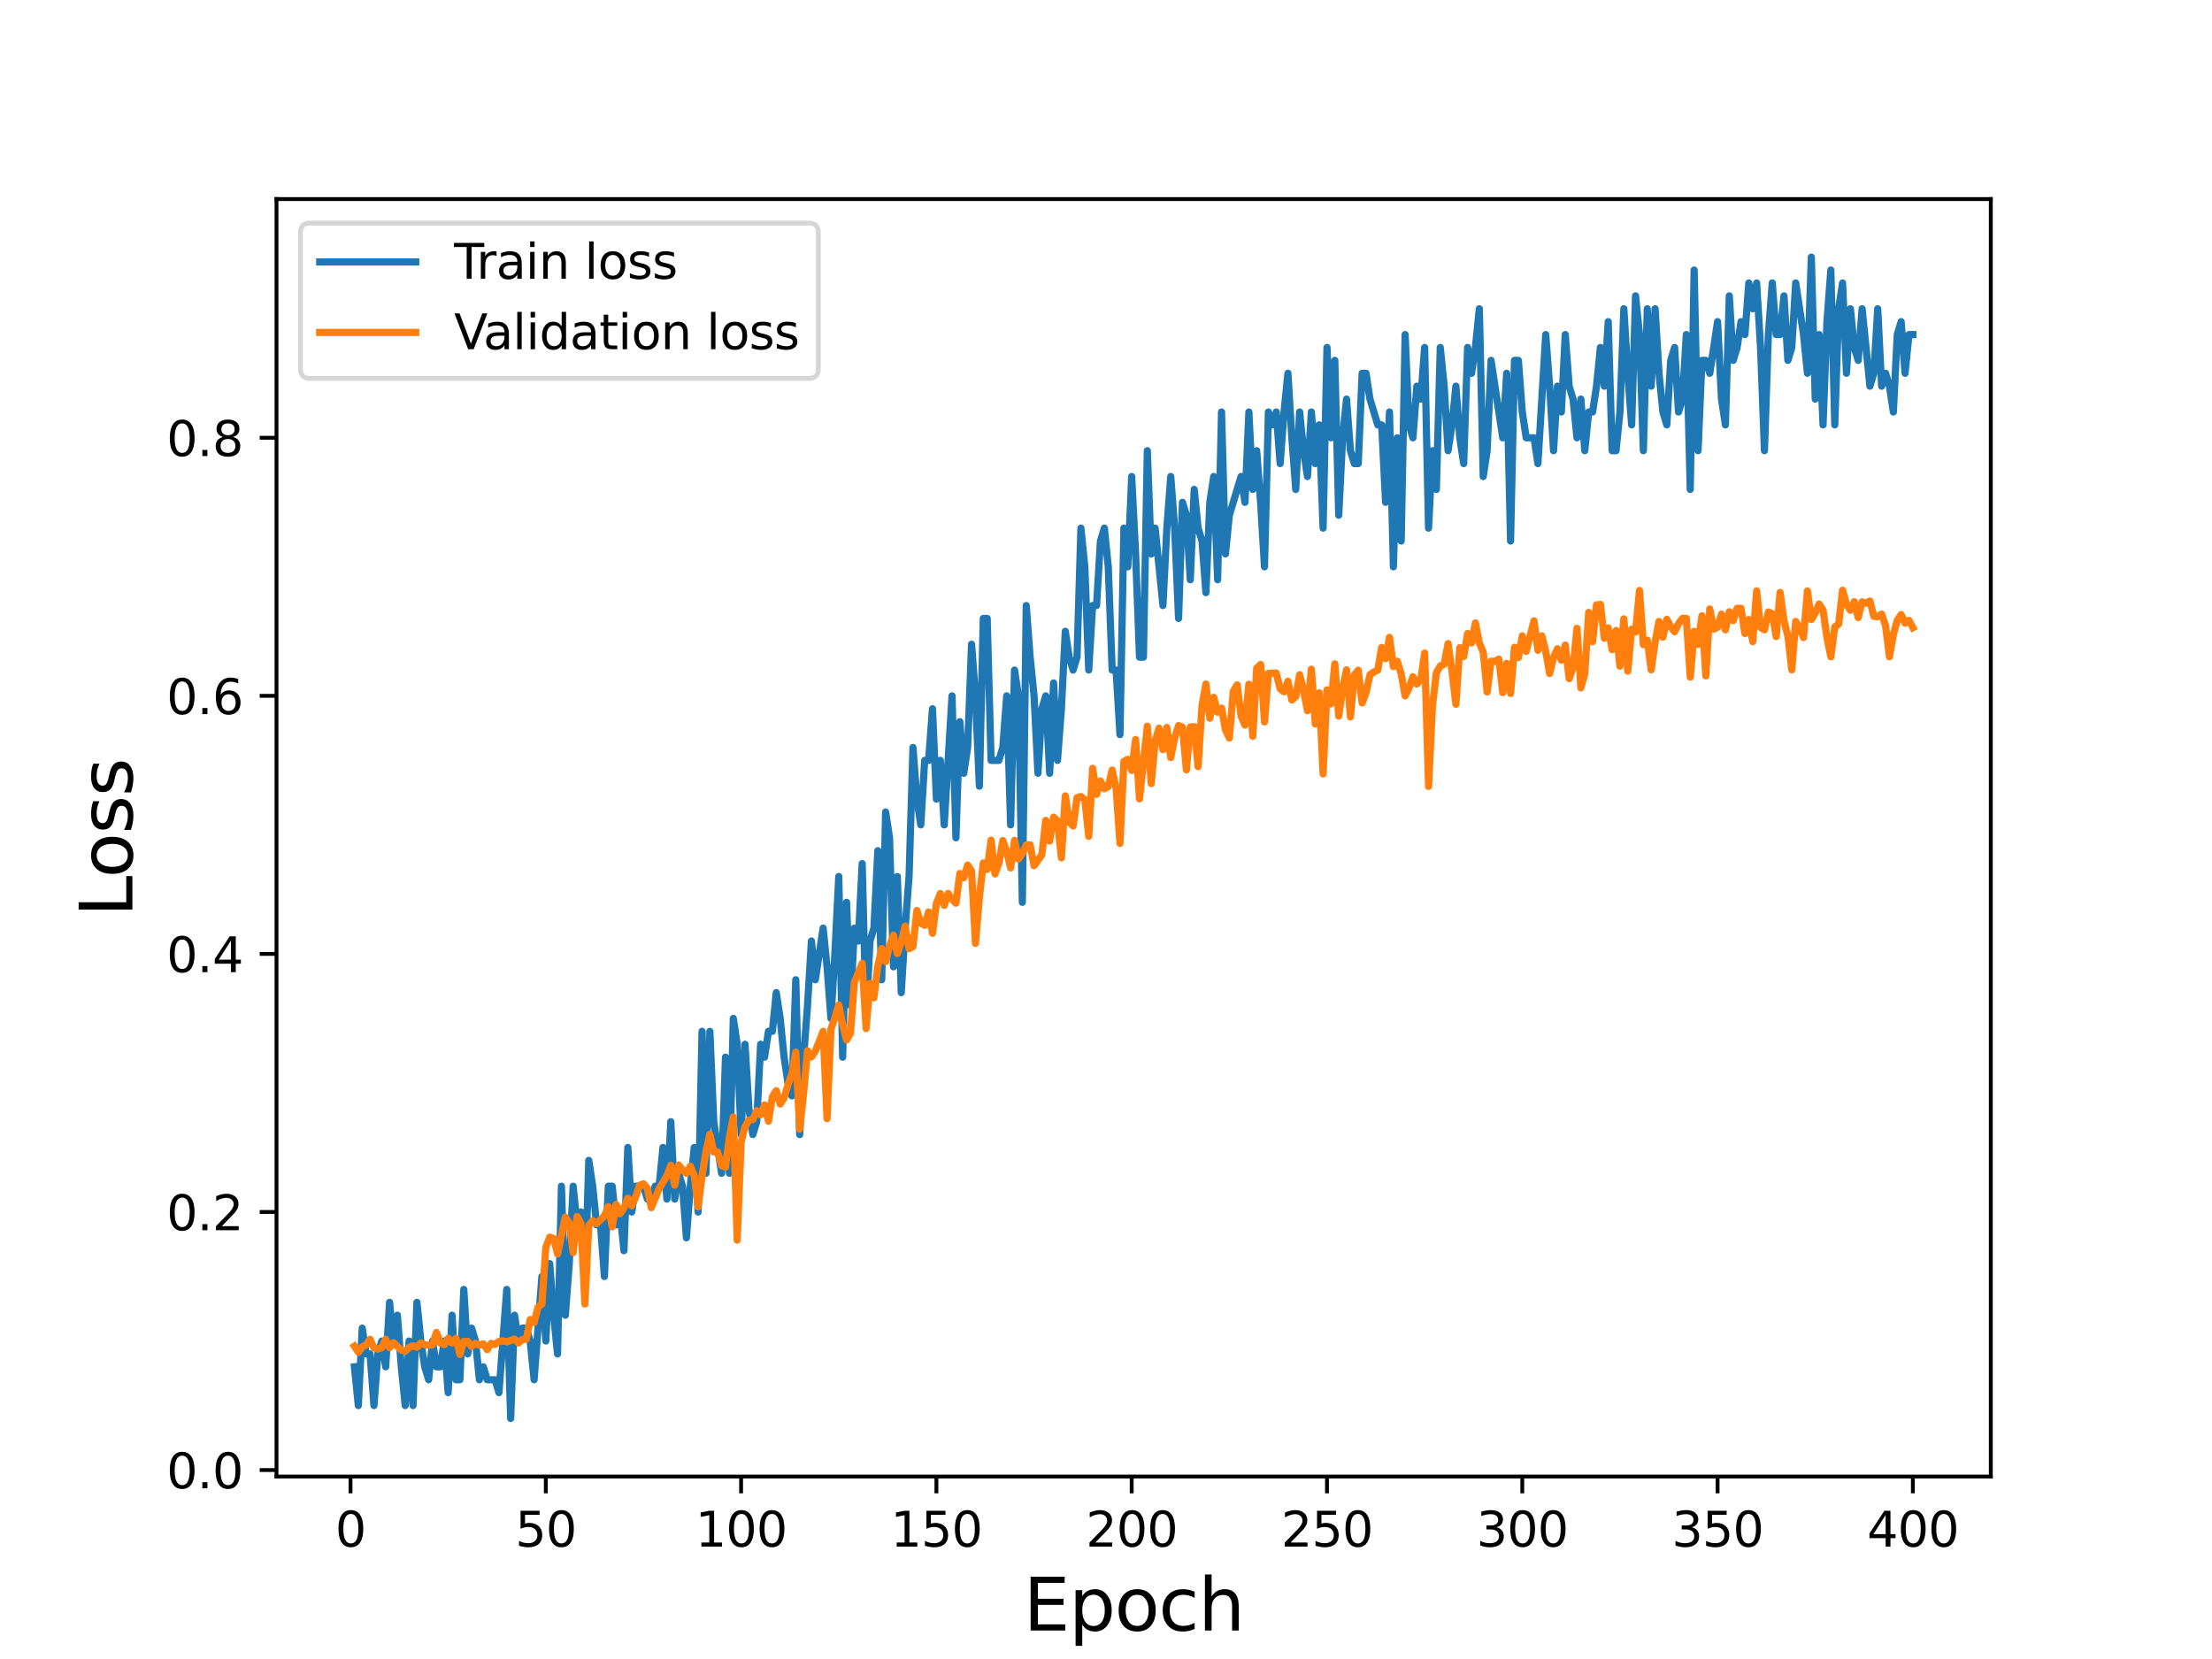 <?xml version="1.0" encoding="utf-8" standalone="no"?>
<!DOCTYPE svg PUBLIC "-//W3C//DTD SVG 1.1//EN"
  "http://www.w3.org/Graphics/SVG/1.1/DTD/svg11.dtd">
<svg height="345.6pt" version="1.1" viewBox="0 0 460.8 345.6" width="460.8pt" xmlns="http://www.w3.org/2000/svg" xmlns:xlink="http://www.w3.org/1999/xlink">
 <defs>
  <style type="text/css">*{stroke-linecap:butt;stroke-linejoin:round;}</style>
 </defs>
 <g id="figure_1">
  <g id="patch_1">
   <path d="M 0 345.6 
L 460.8 345.6 
L 460.8 0 
L 0 0 
z
" style="fill:#ffffff;"/>
  </g>
  <g id="axes_1">
   <g id="patch_2">
    <path d="M 57.6 307.584 
L 414.72 307.584 
L 414.72 41.472 
L 57.6 41.472 
z
" style="fill:#ffffff;"/>
   </g>
   <g id="matplotlib.axis_1">
    <g id="xtick_1">
     <g id="line2d_1">
      <defs>
       <path d="M 0 0 
L 0 3.5 
" id="m0b03b86be7" style="stroke:#000000;stroke-width:0.8;"/>
      </defs>
      <g>
       <use style="stroke:#000000;stroke-width:0.8;" x="73.019" xlink:href="#m0b03b86be7" y="307.584"/>
      </g>
     </g>
     <g id="text_1">
      <!-- 0 -->
      <g transform="translate(69.838 322.182)scale(0.1 -0.1)">
       <defs>
        <path d="M 2034 4250 
Q 1547 4250 1301 3770 
Q 1056 3291 1056 2328 
Q 1056 1369 1301 889 
Q 1547 409 2034 409 
Q 2525 409 2770 889 
Q 3016 1369 3016 2328 
Q 3016 3291 2770 3770 
Q 2525 4250 2034 4250 
z
M 2034 4750 
Q 2819 4750 3233 4129 
Q 3647 3509 3647 2328 
Q 3647 1150 3233 529 
Q 2819 -91 2034 -91 
Q 1250 -91 836 529 
Q 422 1150 422 2328 
Q 422 3509 836 4129 
Q 1250 4750 2034 4750 
z
" id="DejaVuSans-30" transform="scale(0.016)"/>
       </defs>
       <use xlink:href="#DejaVuSans-30"/>
      </g>
     </g>
    </g>
    <g id="xtick_2">
     <g id="line2d_2">
      <g>
       <use style="stroke:#000000;stroke-width:0.8;" x="113.703" xlink:href="#m0b03b86be7" y="307.584"/>
      </g>
     </g>
     <g id="text_2">
      <!-- 50 -->
      <g transform="translate(107.34 322.182)scale(0.1 -0.1)">
       <defs>
        <path d="M 691 4666 
L 3169 4666 
L 3169 4134 
L 1269 4134 
L 1269 2991 
Q 1406 3038 1543 3061 
Q 1681 3084 1819 3084 
Q 2600 3084 3056 2656 
Q 3513 2228 3513 1497 
Q 3513 744 3044 326 
Q 2575 -91 1722 -91 
Q 1428 -91 1123 -41 
Q 819 9 494 109 
L 494 744 
Q 775 591 1075 516 
Q 1375 441 1709 441 
Q 2250 441 2565 725 
Q 2881 1009 2881 1497 
Q 2881 1984 2565 2268 
Q 2250 2553 1709 2553 
Q 1456 2553 1204 2497 
Q 953 2441 691 2322 
L 691 4666 
z
" id="DejaVuSans-35" transform="scale(0.016)"/>
       </defs>
       <use xlink:href="#DejaVuSans-35"/>
       <use x="63.623" xlink:href="#DejaVuSans-30"/>
      </g>
     </g>
    </g>
    <g id="xtick_3">
     <g id="line2d_3">
      <g>
       <use style="stroke:#000000;stroke-width:0.8;" x="154.386" xlink:href="#m0b03b86be7" y="307.584"/>
      </g>
     </g>
     <g id="text_3">
      <!-- 100 -->
      <g transform="translate(144.842 322.182)scale(0.1 -0.1)">
       <defs>
        <path d="M 794 531 
L 1825 531 
L 1825 4091 
L 703 3866 
L 703 4441 
L 1819 4666 
L 2450 4666 
L 2450 531 
L 3481 531 
L 3481 0 
L 794 0 
L 794 531 
z
" id="DejaVuSans-31" transform="scale(0.016)"/>
       </defs>
       <use xlink:href="#DejaVuSans-31"/>
       <use x="63.623" xlink:href="#DejaVuSans-30"/>
       <use x="127.246" xlink:href="#DejaVuSans-30"/>
      </g>
     </g>
    </g>
    <g id="xtick_4">
     <g id="line2d_4">
      <g>
       <use style="stroke:#000000;stroke-width:0.8;" x="195.07" xlink:href="#m0b03b86be7" y="307.584"/>
      </g>
     </g>
     <g id="text_4">
      <!-- 150 -->
      <g transform="translate(185.526 322.182)scale(0.1 -0.1)">
       <use xlink:href="#DejaVuSans-31"/>
       <use x="63.623" xlink:href="#DejaVuSans-35"/>
       <use x="127.246" xlink:href="#DejaVuSans-30"/>
      </g>
     </g>
    </g>
    <g id="xtick_5">
     <g id="line2d_5">
      <g>
       <use style="stroke:#000000;stroke-width:0.8;" x="235.753" xlink:href="#m0b03b86be7" y="307.584"/>
      </g>
     </g>
     <g id="text_5">
      <!-- 200 -->
      <g transform="translate(226.209 322.182)scale(0.1 -0.1)">
       <defs>
        <path d="M 1228 531 
L 3431 531 
L 3431 0 
L 469 0 
L 469 531 
Q 828 903 1448 1529 
Q 2069 2156 2228 2338 
Q 2531 2678 2651 2914 
Q 2772 3150 2772 3378 
Q 2772 3750 2511 3984 
Q 2250 4219 1831 4219 
Q 1534 4219 1204 4116 
Q 875 4013 500 3803 
L 500 4441 
Q 881 4594 1212 4672 
Q 1544 4750 1819 4750 
Q 2544 4750 2975 4387 
Q 3406 4025 3406 3419 
Q 3406 3131 3298 2873 
Q 3191 2616 2906 2266 
Q 2828 2175 2409 1742 
Q 1991 1309 1228 531 
z
" id="DejaVuSans-32" transform="scale(0.016)"/>
       </defs>
       <use xlink:href="#DejaVuSans-32"/>
       <use x="63.623" xlink:href="#DejaVuSans-30"/>
       <use x="127.246" xlink:href="#DejaVuSans-30"/>
      </g>
     </g>
    </g>
    <g id="xtick_6">
     <g id="line2d_6">
      <g>
       <use style="stroke:#000000;stroke-width:0.8;" x="276.437" xlink:href="#m0b03b86be7" y="307.584"/>
      </g>
     </g>
     <g id="text_6">
      <!-- 250 -->
      <g transform="translate(266.893 322.182)scale(0.1 -0.1)">
       <use xlink:href="#DejaVuSans-32"/>
       <use x="63.623" xlink:href="#DejaVuSans-35"/>
       <use x="127.246" xlink:href="#DejaVuSans-30"/>
      </g>
     </g>
    </g>
    <g id="xtick_7">
     <g id="line2d_7">
      <g>
       <use style="stroke:#000000;stroke-width:0.8;" x="317.12" xlink:href="#m0b03b86be7" y="307.584"/>
      </g>
     </g>
     <g id="text_7">
      <!-- 300 -->
      <g transform="translate(307.576 322.182)scale(0.1 -0.1)">
       <defs>
        <path d="M 2597 2516 
Q 3050 2419 3304 2112 
Q 3559 1806 3559 1356 
Q 3559 666 3084 287 
Q 2609 -91 1734 -91 
Q 1441 -91 1130 -33 
Q 819 25 488 141 
L 488 750 
Q 750 597 1062 519 
Q 1375 441 1716 441 
Q 2309 441 2620 675 
Q 2931 909 2931 1356 
Q 2931 1769 2642 2001 
Q 2353 2234 1838 2234 
L 1294 2234 
L 1294 2753 
L 1863 2753 
Q 2328 2753 2575 2939 
Q 2822 3125 2822 3475 
Q 2822 3834 2567 4026 
Q 2313 4219 1838 4219 
Q 1578 4219 1281 4162 
Q 984 4106 628 3988 
L 628 4550 
Q 988 4650 1302 4700 
Q 1616 4750 1894 4750 
Q 2613 4750 3031 4423 
Q 3450 4097 3450 3541 
Q 3450 3153 3228 2886 
Q 3006 2619 2597 2516 
z
" id="DejaVuSans-33" transform="scale(0.016)"/>
       </defs>
       <use xlink:href="#DejaVuSans-33"/>
       <use x="63.623" xlink:href="#DejaVuSans-30"/>
       <use x="127.246" xlink:href="#DejaVuSans-30"/>
      </g>
     </g>
    </g>
    <g id="xtick_8">
     <g id="line2d_8">
      <g>
       <use style="stroke:#000000;stroke-width:0.8;" x="357.804" xlink:href="#m0b03b86be7" y="307.584"/>
      </g>
     </g>
     <g id="text_8">
      <!-- 350 -->
      <g transform="translate(348.26 322.182)scale(0.1 -0.1)">
       <use xlink:href="#DejaVuSans-33"/>
       <use x="63.623" xlink:href="#DejaVuSans-35"/>
       <use x="127.246" xlink:href="#DejaVuSans-30"/>
      </g>
     </g>
    </g>
    <g id="xtick_9">
     <g id="line2d_9">
      <g>
       <use style="stroke:#000000;stroke-width:0.8;" x="398.487" xlink:href="#m0b03b86be7" y="307.584"/>
      </g>
     </g>
     <g id="text_9">
      <!-- 400 -->
      <g transform="translate(388.944 322.182)scale(0.1 -0.1)">
       <defs>
        <path d="M 2419 4116 
L 825 1625 
L 2419 1625 
L 2419 4116 
z
M 2253 4666 
L 3047 4666 
L 3047 1625 
L 3713 1625 
L 3713 1100 
L 3047 1100 
L 3047 0 
L 2419 0 
L 2419 1100 
L 313 1100 
L 313 1709 
L 2253 4666 
z
" id="DejaVuSans-34" transform="scale(0.016)"/>
       </defs>
       <use xlink:href="#DejaVuSans-34"/>
       <use x="63.623" xlink:href="#DejaVuSans-30"/>
       <use x="127.246" xlink:href="#DejaVuSans-30"/>
      </g>
     </g>
    </g>
    <g id="text_10">
     <!-- Epoch -->
     <g transform="translate(213.194 339.66)scale(0.15 -0.15)">
      <defs>
       <path d="M 628 4666 
L 3578 4666 
L 3578 4134 
L 1259 4134 
L 1259 2753 
L 3481 2753 
L 3481 2222 
L 1259 2222 
L 1259 531 
L 3634 531 
L 3634 0 
L 628 0 
L 628 4666 
z
" id="DejaVuSans-45" transform="scale(0.016)"/>
       <path d="M 1159 525 
L 1159 -1331 
L 581 -1331 
L 581 3500 
L 1159 3500 
L 1159 2969 
Q 1341 3281 1617 3432 
Q 1894 3584 2278 3584 
Q 2916 3584 3314 3078 
Q 3713 2572 3713 1747 
Q 3713 922 3314 415 
Q 2916 -91 2278 -91 
Q 1894 -91 1617 61 
Q 1341 213 1159 525 
z
M 3116 1747 
Q 3116 2381 2855 2742 
Q 2594 3103 2138 3103 
Q 1681 3103 1420 2742 
Q 1159 2381 1159 1747 
Q 1159 1113 1420 752 
Q 1681 391 2138 391 
Q 2594 391 2855 752 
Q 3116 1113 3116 1747 
z
" id="DejaVuSans-70" transform="scale(0.016)"/>
       <path d="M 1959 3097 
Q 1497 3097 1228 2736 
Q 959 2375 959 1747 
Q 959 1119 1226 758 
Q 1494 397 1959 397 
Q 2419 397 2687 759 
Q 2956 1122 2956 1747 
Q 2956 2369 2687 2733 
Q 2419 3097 1959 3097 
z
M 1959 3584 
Q 2709 3584 3137 3096 
Q 3566 2609 3566 1747 
Q 3566 888 3137 398 
Q 2709 -91 1959 -91 
Q 1206 -91 779 398 
Q 353 888 353 1747 
Q 353 2609 779 3096 
Q 1206 3584 1959 3584 
z
" id="DejaVuSans-6f" transform="scale(0.016)"/>
       <path d="M 3122 3366 
L 3122 2828 
Q 2878 2963 2633 3030 
Q 2388 3097 2138 3097 
Q 1578 3097 1268 2742 
Q 959 2388 959 1747 
Q 959 1106 1268 751 
Q 1578 397 2138 397 
Q 2388 397 2633 464 
Q 2878 531 3122 666 
L 3122 134 
Q 2881 22 2623 -34 
Q 2366 -91 2075 -91 
Q 1284 -91 818 406 
Q 353 903 353 1747 
Q 353 2603 823 3093 
Q 1294 3584 2113 3584 
Q 2378 3584 2631 3529 
Q 2884 3475 3122 3366 
z
" id="DejaVuSans-63" transform="scale(0.016)"/>
       <path d="M 3513 2113 
L 3513 0 
L 2938 0 
L 2938 2094 
Q 2938 2591 2744 2837 
Q 2550 3084 2163 3084 
Q 1697 3084 1428 2787 
Q 1159 2491 1159 1978 
L 1159 0 
L 581 0 
L 581 4863 
L 1159 4863 
L 1159 2956 
Q 1366 3272 1645 3428 
Q 1925 3584 2291 3584 
Q 2894 3584 3203 3211 
Q 3513 2838 3513 2113 
z
" id="DejaVuSans-68" transform="scale(0.016)"/>
      </defs>
      <use xlink:href="#DejaVuSans-45"/>
      <use x="63.184" xlink:href="#DejaVuSans-70"/>
      <use x="126.66" xlink:href="#DejaVuSans-6f"/>
      <use x="187.842" xlink:href="#DejaVuSans-63"/>
      <use x="242.822" xlink:href="#DejaVuSans-68"/>
     </g>
    </g>
   </g>
   <g id="matplotlib.axis_2">
    <g id="ytick_1">
     <g id="line2d_10">
      <defs>
       <path d="M 0 0 
L -3.5 0 
" id="md19cb11397" style="stroke:#000000;stroke-width:0.8;"/>
      </defs>
      <g>
       <use style="stroke:#000000;stroke-width:0.8;" x="57.6" xlink:href="#md19cb11397" y="306.24"/>
      </g>
     </g>
     <g id="text_11">
      <!-- 0.0 -->
      <g transform="translate(34.697 310.039)scale(0.1 -0.1)">
       <defs>
        <path d="M 684 794 
L 1344 794 
L 1344 0 
L 684 0 
L 684 794 
z
" id="DejaVuSans-2e" transform="scale(0.016)"/>
       </defs>
       <use xlink:href="#DejaVuSans-30"/>
       <use x="63.623" xlink:href="#DejaVuSans-2e"/>
       <use x="95.41" xlink:href="#DejaVuSans-30"/>
      </g>
     </g>
    </g>
    <g id="ytick_2">
     <g id="line2d_11">
      <g>
       <use style="stroke:#000000;stroke-width:0.8;" x="57.6" xlink:href="#md19cb11397" y="252.48"/>
      </g>
     </g>
     <g id="text_12">
      <!-- 0.2 -->
      <g transform="translate(34.697 256.279)scale(0.1 -0.1)">
       <use xlink:href="#DejaVuSans-30"/>
       <use x="63.623" xlink:href="#DejaVuSans-2e"/>
       <use x="95.41" xlink:href="#DejaVuSans-32"/>
      </g>
     </g>
    </g>
    <g id="ytick_3">
     <g id="line2d_12">
      <g>
       <use style="stroke:#000000;stroke-width:0.8;" x="57.6" xlink:href="#md19cb11397" y="198.72"/>
      </g>
     </g>
     <g id="text_13">
      <!-- 0.4 -->
      <g transform="translate(34.697 202.519)scale(0.1 -0.1)">
       <use xlink:href="#DejaVuSans-30"/>
       <use x="63.623" xlink:href="#DejaVuSans-2e"/>
       <use x="95.41" xlink:href="#DejaVuSans-34"/>
      </g>
     </g>
    </g>
    <g id="ytick_4">
     <g id="line2d_13">
      <g>
       <use style="stroke:#000000;stroke-width:0.8;" x="57.6" xlink:href="#md19cb11397" y="144.96"/>
      </g>
     </g>
     <g id="text_14">
      <!-- 0.6 -->
      <g transform="translate(34.697 148.759)scale(0.1 -0.1)">
       <defs>
        <path d="M 2113 2584 
Q 1688 2584 1439 2293 
Q 1191 2003 1191 1497 
Q 1191 994 1439 701 
Q 1688 409 2113 409 
Q 2538 409 2786 701 
Q 3034 994 3034 1497 
Q 3034 2003 2786 2293 
Q 2538 2584 2113 2584 
z
M 3366 4563 
L 3366 3988 
Q 3128 4100 2886 4159 
Q 2644 4219 2406 4219 
Q 1781 4219 1451 3797 
Q 1122 3375 1075 2522 
Q 1259 2794 1537 2939 
Q 1816 3084 2150 3084 
Q 2853 3084 3261 2657 
Q 3669 2231 3669 1497 
Q 3669 778 3244 343 
Q 2819 -91 2113 -91 
Q 1303 -91 875 529 
Q 447 1150 447 2328 
Q 447 3434 972 4092 
Q 1497 4750 2381 4750 
Q 2619 4750 2861 4703 
Q 3103 4656 3366 4563 
z
" id="DejaVuSans-36" transform="scale(0.016)"/>
       </defs>
       <use xlink:href="#DejaVuSans-30"/>
       <use x="63.623" xlink:href="#DejaVuSans-2e"/>
       <use x="95.41" xlink:href="#DejaVuSans-36"/>
      </g>
     </g>
    </g>
    <g id="ytick_5">
     <g id="line2d_14">
      <g>
       <use style="stroke:#000000;stroke-width:0.8;" x="57.6" xlink:href="#md19cb11397" y="91.2"/>
      </g>
     </g>
     <g id="text_15">
      <!-- 0.8 -->
      <g transform="translate(34.697 94.999)scale(0.1 -0.1)">
       <defs>
        <path d="M 2034 2216 
Q 1584 2216 1326 1975 
Q 1069 1734 1069 1313 
Q 1069 891 1326 650 
Q 1584 409 2034 409 
Q 2484 409 2743 651 
Q 3003 894 3003 1313 
Q 3003 1734 2745 1975 
Q 2488 2216 2034 2216 
z
M 1403 2484 
Q 997 2584 770 2862 
Q 544 3141 544 3541 
Q 544 4100 942 4425 
Q 1341 4750 2034 4750 
Q 2731 4750 3128 4425 
Q 3525 4100 3525 3541 
Q 3525 3141 3298 2862 
Q 3072 2584 2669 2484 
Q 3125 2378 3379 2068 
Q 3634 1759 3634 1313 
Q 3634 634 3220 271 
Q 2806 -91 2034 -91 
Q 1263 -91 848 271 
Q 434 634 434 1313 
Q 434 1759 690 2068 
Q 947 2378 1403 2484 
z
M 1172 3481 
Q 1172 3119 1398 2916 
Q 1625 2713 2034 2713 
Q 2441 2713 2670 2916 
Q 2900 3119 2900 3481 
Q 2900 3844 2670 4047 
Q 2441 4250 2034 4250 
Q 1625 4250 1398 4047 
Q 1172 3844 1172 3481 
z
" id="DejaVuSans-38" transform="scale(0.016)"/>
       </defs>
       <use xlink:href="#DejaVuSans-30"/>
       <use x="63.623" xlink:href="#DejaVuSans-2e"/>
       <use x="95.41" xlink:href="#DejaVuSans-38"/>
      </g>
     </g>
    </g>
    <g id="text_16">
     <!-- Loss -->
     <g transform="translate(27.577 190.979)rotate(-90)scale(0.15 -0.15)">
      <defs>
       <path d="M 628 4666 
L 1259 4666 
L 1259 531 
L 3531 531 
L 3531 0 
L 628 0 
L 628 4666 
z
" id="DejaVuSans-4c" transform="scale(0.016)"/>
       <path d="M 2834 3397 
L 2834 2853 
Q 2591 2978 2328 3040 
Q 2066 3103 1784 3103 
Q 1356 3103 1142 2972 
Q 928 2841 928 2578 
Q 928 2378 1081 2264 
Q 1234 2150 1697 2047 
L 1894 2003 
Q 2506 1872 2764 1633 
Q 3022 1394 3022 966 
Q 3022 478 2636 193 
Q 2250 -91 1575 -91 
Q 1294 -91 989 -36 
Q 684 19 347 128 
L 347 722 
Q 666 556 975 473 
Q 1284 391 1588 391 
Q 1994 391 2212 530 
Q 2431 669 2431 922 
Q 2431 1156 2273 1281 
Q 2116 1406 1581 1522 
L 1381 1569 
Q 847 1681 609 1914 
Q 372 2147 372 2553 
Q 372 3047 722 3315 
Q 1072 3584 1716 3584 
Q 2034 3584 2315 3537 
Q 2597 3491 2834 3397 
z
" id="DejaVuSans-73" transform="scale(0.016)"/>
      </defs>
      <use xlink:href="#DejaVuSans-4c"/>
      <use x="53.963" xlink:href="#DejaVuSans-6f"/>
      <use x="115.145" xlink:href="#DejaVuSans-73"/>
      <use x="167.244" xlink:href="#DejaVuSans-73"/>
     </g>
    </g>
   </g>
   <g id="line2d_15">
    <path clip-path="url(#pf77af9dda6)" d="M 73.833 284.736 
L 74.646 292.8 
L 75.46 276.672 
L 76.274 282.048 
L 77.087 282.048 
L 77.901 292.8 
L 78.715 282.048 
L 79.528 279.36 
L 80.342 284.736 
L 81.156 271.296 
L 81.969 279.36 
L 82.783 273.984 
L 83.597 284.736 
L 84.41 292.8 
L 85.224 279.36 
L 86.038 292.8 
L 86.851 271.296 
L 87.665 279.36 
L 88.479 284.736 
L 89.292 287.424 
L 90.106 279.36 
L 90.92 284.736 
L 91.733 284.736 
L 92.547 279.36 
L 93.361 290.112 
L 94.174 273.984 
L 94.988 287.424 
L 95.802 287.424 
L 96.616 268.608 
L 97.429 282.048 
L 98.243 276.672 
L 99.057 279.36 
L 99.87 287.424 
L 100.684 284.736 
L 101.498 287.424 
L 103.125 287.424 
L 103.939 290.112 
L 105.566 268.608 
L 106.38 295.488 
L 107.193 273.984 
L 108.007 279.36 
L 108.821 276.672 
L 109.634 276.672 
L 110.448 279.36 
L 111.262 287.424 
L 112.889 265.92 
L 113.703 279.36 
L 114.516 263.232 
L 115.33 273.984 
L 116.144 282.048 
L 116.957 247.104 
L 117.771 273.984 
L 118.585 263.232 
L 119.398 247.104 
L 120.212 255.168 
L 121.026 252.48 
L 121.839 268.608 
L 122.653 241.728 
L 123.467 247.104 
L 124.28 255.168 
L 125.094 255.168 
L 125.908 265.92 
L 126.721 247.104 
L 127.535 247.104 
L 128.349 255.168 
L 129.162 252.48 
L 129.976 260.544 
L 130.79 239.04 
L 131.603 252.48 
L 132.417 247.104 
L 134.044 247.104 
L 134.858 249.792 
L 135.672 249.792 
L 136.485 247.104 
L 137.299 247.104 
L 138.113 239.04 
L 138.926 249.792 
L 139.74 233.664 
L 140.554 249.792 
L 141.367 244.416 
L 142.181 247.104 
L 142.995 257.856 
L 143.808 247.104 
L 144.622 239.04 
L 145.436 252.48 
L 146.249 214.848 
L 147.063 244.416 
L 147.877 214.848 
L 148.69 233.664 
L 150.318 244.416 
L 151.131 220.224 
L 151.945 244.416 
L 152.759 212.16 
L 153.572 217.536 
L 154.386 236.352 
L 155.2 217.536 
L 156.013 230.976 
L 156.827 236.352 
L 157.641 233.664 
L 158.454 217.536 
L 159.268 220.224 
L 160.082 214.848 
L 160.895 214.848 
L 161.709 206.784 
L 162.523 212.16 
L 163.336 220.224 
L 164.15 225.6 
L 164.964 228.288 
L 165.777 204.096 
L 166.591 236.352 
L 167.405 220.224 
L 168.219 209.472 
L 169.032 196.032 
L 169.846 204.096 
L 171.473 193.344 
L 172.287 201.408 
L 173.101 212.16 
L 173.914 198.72 
L 174.728 182.592 
L 175.542 220.224 
L 176.355 187.968 
L 177.169 209.472 
L 177.983 193.344 
L 178.796 196.032 
L 179.61 179.904 
L 180.424 212.16 
L 181.237 196.032 
L 182.051 193.344 
L 182.865 177.216 
L 183.678 204.096 
L 184.492 169.152 
L 185.306 174.528 
L 186.119 201.408 
L 186.933 182.592 
L 187.747 206.784 
L 188.56 193.344 
L 189.374 182.592 
L 190.188 155.712 
L 191.001 166.464 
L 191.815 171.84 
L 192.629 158.4 
L 193.442 158.4 
L 194.256 147.648 
L 195.07 166.464 
L 195.883 158.4 
L 196.697 171.84 
L 198.324 144.96 
L 199.138 174.528 
L 199.952 150.336 
L 200.765 161.088 
L 201.579 155.712 
L 202.393 134.208 
L 203.206 144.96 
L 204.02 163.776 
L 204.834 128.832 
L 205.647 128.832 
L 206.461 158.4 
L 208.088 158.4 
L 208.902 155.712 
L 209.716 144.96 
L 210.529 171.84 
L 211.343 139.584 
L 212.157 144.96 
L 212.97 187.968 
L 213.784 126.144 
L 214.598 136.896 
L 215.411 144.96 
L 216.225 161.088 
L 217.039 147.648 
L 217.852 144.96 
L 218.666 161.088 
L 219.48 142.272 
L 220.293 158.4 
L 221.107 147.648 
L 221.921 131.52 
L 222.734 136.896 
L 223.548 139.584 
L 224.362 136.896 
L 225.175 110.016 
L 225.989 118.08 
L 226.803 139.584 
L 227.616 126.144 
L 228.43 126.144 
L 229.244 112.704 
L 230.057 110.016 
L 230.871 118.08 
L 231.685 139.584 
L 232.498 139.584 
L 233.312 153.024 
L 234.126 110.016 
L 234.939 118.08 
L 235.753 99.264 
L 236.567 115.392 
L 237.381 136.896 
L 238.194 136.896 
L 239.008 93.888 
L 239.822 115.392 
L 240.635 110.016 
L 242.263 126.144 
L 243.076 110.016 
L 243.89 99.264 
L 244.704 110.016 
L 245.517 128.832 
L 246.331 104.64 
L 247.145 107.328 
L 247.958 120.768 
L 248.772 101.952 
L 249.586 110.016 
L 250.399 112.704 
L 251.213 123.456 
L 252.027 104.64 
L 252.84 99.264 
L 253.654 120.768 
L 254.468 85.824 
L 255.281 115.392 
L 256.095 107.328 
L 258.536 99.264 
L 259.35 104.64 
L 260.163 85.824 
L 260.977 101.952 
L 261.791 93.888 
L 262.604 104.64 
L 263.418 118.08 
L 264.232 85.824 
L 265.045 88.512 
L 265.859 85.824 
L 266.673 96.576 
L 267.486 85.824 
L 268.3 77.76 
L 269.114 91.2 
L 269.927 101.952 
L 270.741 85.824 
L 271.555 93.888 
L 272.368 99.264 
L 273.182 85.824 
L 273.996 96.576 
L 274.809 88.512 
L 275.623 110.016 
L 276.437 72.384 
L 277.25 91.2 
L 278.064 75.072 
L 278.878 107.328 
L 279.691 91.2 
L 280.505 83.136 
L 281.319 93.888 
L 282.132 96.576 
L 282.946 96.576 
L 283.76 77.76 
L 284.573 77.76 
L 285.387 83.136 
L 287.014 88.512 
L 287.828 88.512 
L 288.642 104.64 
L 289.455 85.824 
L 290.269 118.08 
L 291.083 91.2 
L 291.896 112.704 
L 292.71 69.696 
L 293.524 88.512 
L 294.337 91.2 
L 295.151 80.448 
L 295.965 83.136 
L 296.778 72.384 
L 297.592 110.016 
L 298.406 93.888 
L 299.219 101.952 
L 300.033 72.384 
L 300.847 80.448 
L 301.66 93.888 
L 302.474 88.512 
L 303.288 80.448 
L 304.101 91.2 
L 304.915 96.576 
L 305.729 72.384 
L 306.543 77.76 
L 307.356 72.384 
L 308.17 64.32 
L 308.984 99.264 
L 309.797 93.888 
L 310.611 75.072 
L 313.052 91.2 
L 313.866 77.76 
L 314.679 112.704 
L 315.493 75.072 
L 316.307 75.072 
L 317.12 85.824 
L 317.934 91.2 
L 319.561 91.2 
L 320.375 96.576 
L 322.002 69.696 
L 322.816 80.448 
L 323.63 93.888 
L 324.443 80.448 
L 325.257 85.824 
L 326.071 69.696 
L 326.884 80.448 
L 327.698 83.136 
L 328.512 91.2 
L 329.325 83.136 
L 330.139 93.888 
L 330.953 85.824 
L 331.766 85.824 
L 332.58 80.448 
L 333.394 72.384 
L 334.207 80.448 
L 335.021 67.008 
L 335.835 93.888 
L 336.648 93.888 
L 337.462 85.824 
L 338.276 64.32 
L 339.089 77.76 
L 339.903 88.512 
L 340.717 61.632 
L 341.53 69.696 
L 342.344 93.888 
L 343.158 64.32 
L 343.971 80.448 
L 344.785 64.32 
L 345.599 77.76 
L 346.412 85.824 
L 347.226 88.512 
L 348.04 75.072 
L 348.853 72.384 
L 349.667 85.824 
L 350.481 83.136 
L 351.294 69.696 
L 352.108 101.952 
L 352.922 56.256 
L 353.735 93.888 
L 354.549 75.072 
L 355.363 75.072 
L 356.176 77.76 
L 357.804 67.008 
L 358.617 83.136 
L 359.431 88.512 
L 360.245 61.632 
L 361.058 75.072 
L 361.872 72.384 
L 362.686 67.008 
L 363.499 69.696 
L 364.313 58.944 
L 365.127 64.32 
L 365.94 58.944 
L 366.754 72.384 
L 367.568 93.888 
L 368.381 69.696 
L 369.195 58.944 
L 370.009 69.696 
L 370.822 69.696 
L 371.636 61.632 
L 372.45 75.072 
L 373.263 72.384 
L 374.077 58.944 
L 375.704 69.696 
L 376.518 77.76 
L 377.332 53.568 
L 378.146 83.136 
L 378.959 69.696 
L 379.773 88.512 
L 380.587 67.008 
L 381.4 56.256 
L 382.214 88.512 
L 383.028 64.32 
L 383.841 58.944 
L 384.655 77.76 
L 385.469 64.32 
L 386.282 72.384 
L 387.096 75.072 
L 387.91 64.32 
L 389.537 80.448 
L 390.351 77.76 
L 391.164 64.32 
L 391.978 80.448 
L 392.792 77.76 
L 393.605 80.448 
L 394.419 85.824 
L 395.233 69.696 
L 396.046 67.008 
L 396.86 77.76 
L 397.674 69.696 
L 398.487 69.696 
L 398.487 69.696 
" style="fill:none;stroke:#1f77b4;stroke-linecap:square;stroke-width:1.5;"/>
   </g>
   <g id="line2d_16">
    <path clip-path="url(#pf77af9dda6)" d="M 73.833 280.435 
L 74.646 281.69 
L 75.46 280.57 
L 76.274 280.166 
L 77.087 279.002 
L 77.901 280.794 
L 78.715 281.018 
L 79.528 280.749 
L 80.342 279.002 
L 81.156 280.749 
L 81.969 279.718 
L 83.597 281.242 
L 84.41 281.466 
L 85.224 280.704 
L 86.038 280.346 
L 86.851 280.659 
L 87.665 279.763 
L 88.479 280.122 
L 89.292 280.256 
L 90.106 280.122 
L 90.92 277.568 
L 91.733 279.808 
L 92.547 280.122 
L 93.361 278.778 
L 94.174 279.763 
L 94.988 278.822 
L 95.802 282.138 
L 96.616 279.45 
L 97.429 279.45 
L 98.243 280.48 
L 99.057 279.853 
L 99.87 280.211 
L 100.684 279.942 
L 101.498 281.152 
L 102.311 279.853 
L 103.125 280.077 
L 103.939 279.45 
L 104.752 279.315 
L 105.566 279.539 
L 107.193 278.957 
L 108.007 279.763 
L 108.821 279.046 
L 109.634 279.002 
L 110.448 274.88 
L 111.262 275.507 
L 112.075 272.326 
L 112.889 271.654 
L 113.703 259.872 
L 114.516 257.722 
L 115.33 257.99 
L 116.144 261.216 
L 117.771 253.555 
L 118.585 254.81 
L 119.398 260.947 
L 120.212 253.421 
L 121.026 254.854 
L 121.839 271.654 
L 122.653 255.258 
L 123.467 254.317 
L 124.28 254.899 
L 125.908 253.286 
L 126.721 251.36 
L 127.535 255.571 
L 128.349 250.912 
L 129.162 252.838 
L 129.976 251.629 
L 130.79 249.613 
L 131.603 251.181 
L 132.417 249.344 
L 133.231 246.925 
L 134.044 246.611 
L 134.858 247.552 
L 135.672 251.584 
L 137.299 247.642 
L 138.926 244.954 
L 139.74 242.758 
L 140.554 246.88 
L 141.367 242.669 
L 142.181 243.699 
L 142.995 244.416 
L 143.808 242.938 
L 144.622 244.909 
L 145.436 251.405 
L 146.249 244.954 
L 147.063 239.891 
L 147.877 236.307 
L 148.69 239.981 
L 149.504 239.981 
L 150.318 242.803 
L 151.131 243.117 
L 151.945 236.934 
L 152.759 232.678 
L 153.572 258.349 
L 154.386 237.92 
L 155.2 234.694 
L 156.013 233.35 
L 156.827 233.216 
L 157.641 231.379 
L 158.454 232.23 
L 159.268 230.17 
L 160.082 233.574 
L 160.895 228.467 
L 161.709 227.213 
L 162.523 229.99 
L 163.336 228.736 
L 164.15 225.958 
L 164.964 223.763 
L 165.777 219.194 
L 166.591 235.232 
L 167.405 227.706 
L 168.219 218.88 
L 169.032 220.179 
L 169.846 218.97 
L 171.473 214.848 
L 172.287 233.037 
L 173.101 214.355 
L 173.914 212.07 
L 174.728 209.338 
L 175.542 213.414 
L 176.355 216.64 
L 177.169 215.206 
L 177.983 204.634 
L 179.61 200.691 
L 180.424 214.266 
L 181.237 204.858 
L 182.051 207.859 
L 182.865 201.229 
L 183.678 197.6 
L 184.492 200.333 
L 185.306 197.062 
L 186.119 194.822 
L 186.933 198.63 
L 187.747 196.301 
L 188.56 192.941 
L 189.374 197.645 
L 190.188 197.197 
L 191.001 189.67 
L 191.815 192.314 
L 192.629 192.762 
L 193.442 189.984 
L 194.256 194.419 
L 195.07 188.192 
L 195.883 186.131 
L 196.697 188.595 
L 197.511 186.131 
L 198.324 187.341 
L 199.138 188.147 
L 199.952 181.965 
L 200.765 182.861 
L 201.579 180.218 
L 202.393 181.427 
L 203.206 196.525 
L 204.02 186.982 
L 204.834 179.77 
L 205.647 181.114 
L 206.461 175.021 
L 207.275 182.054 
L 208.088 179.814 
L 208.902 175.11 
L 209.716 177.44 
L 210.529 180.8 
L 211.343 175.066 
L 212.157 178.963 
L 212.97 177.843 
L 213.784 176.006 
L 214.598 176.006 
L 215.411 180.352 
L 217.039 178.067 
L 217.852 170.899 
L 218.666 175.2 
L 219.48 170.227 
L 220.293 171.034 
L 221.107 178.694 
L 221.921 165.792 
L 222.734 171.258 
L 223.548 172.064 
L 224.362 166.195 
L 225.175 165.926 
L 225.989 166.554 
L 226.803 174.214 
L 227.616 160.058 
L 228.43 165.478 
L 229.244 162.701 
L 230.057 164.314 
L 230.871 163.866 
L 231.685 160.416 
L 232.498 164.134 
L 233.312 175.693 
L 234.126 158.624 
L 234.939 158.176 
L 235.753 160.506 
L 236.567 154.054 
L 237.381 166.419 
L 239.008 151.277 
L 239.822 163.238 
L 240.635 154.368 
L 241.449 151.68 
L 242.263 156.16 
L 243.076 151.546 
L 243.89 157.818 
L 244.704 153.696 
L 245.517 151.142 
L 246.331 151.501 
L 247.145 160.371 
L 247.958 151.456 
L 248.772 151.366 
L 249.586 159.699 
L 250.399 146.931 
L 251.213 142.496 
L 252.027 149.619 
L 252.84 145.274 
L 253.654 148.365 
L 254.468 147.514 
L 255.281 151.994 
L 256.095 153.741 
L 256.909 144.019 
L 257.722 142.675 
L 258.536 149.171 
L 259.35 151.053 
L 260.163 142.541 
L 260.977 153.382 
L 261.791 139.226 
L 262.604 138.419 
L 263.418 150.381 
L 264.232 140.256 
L 265.859 140.211 
L 266.673 143.482 
L 267.486 144.109 
L 268.3 141.914 
L 269.114 145.811 
L 269.927 145.094 
L 270.741 140.57 
L 271.555 143.84 
L 272.368 148.051 
L 273.182 139.405 
L 273.996 150.829 
L 274.809 144.333 
L 275.623 161.222 
L 276.437 143.706 
L 277.25 146.618 
L 278.064 138.285 
L 278.878 149.171 
L 279.691 143.526 
L 280.505 139.539 
L 281.319 149.35 
L 282.132 140.57 
L 282.946 139.629 
L 283.76 146.438 
L 284.573 144.288 
L 285.387 140.57 
L 286.201 139.987 
L 287.014 139.584 
L 287.828 134.88 
L 288.642 137.21 
L 289.455 132.774 
L 290.269 138.867 
L 291.083 137.747 
L 291.896 140.435 
L 292.71 144.96 
L 293.524 143.347 
L 294.337 140.973 
L 295.151 142.496 
L 295.965 141.645 
L 296.778 136.045 
L 297.592 163.821 
L 298.406 147.11 
L 299.219 140.166 
L 300.033 138.733 
L 300.847 138.374 
L 301.66 134.074 
L 302.474 139.898 
L 303.288 146.707 
L 304.101 134.925 
L 304.915 136.762 
L 305.729 131.968 
L 306.543 133.939 
L 307.356 129.773 
L 308.17 133.939 
L 308.984 135.866 
L 309.797 144.154 
L 310.611 137.747 
L 311.425 137.792 
L 312.238 137.299 
L 313.052 144.288 
L 313.866 138.195 
L 314.679 144.467 
L 315.493 134.835 
L 316.307 136.986 
L 317.12 132.461 
L 317.934 135.686 
L 319.561 129.325 
L 320.375 135.462 
L 321.189 132.461 
L 322.002 135.686 
L 322.816 140.301 
L 323.63 136.941 
L 324.443 135.149 
L 325.257 137.523 
L 326.071 134.387 
L 326.884 141.376 
L 327.698 139.046 
L 328.512 130.893 
L 329.325 143.302 
L 330.139 140.39 
L 330.953 127.578 
L 331.766 133.67 
L 332.58 126.01 
L 333.394 125.92 
L 334.207 132.954 
L 335.021 130.803 
L 335.835 135.328 
L 336.648 131.341 
L 337.462 138.778 
L 338.276 128.922 
L 339.089 139.808 
L 339.903 131.072 
L 340.717 131.654 
L 341.53 123.008 
L 342.344 134.298 
L 343.158 133.357 
L 343.971 139.539 
L 344.785 133.715 
L 345.599 129.459 
L 346.412 132.73 
L 347.226 129.011 
L 348.04 130.49 
L 348.853 131.61 
L 349.667 129.907 
L 350.481 128.832 
L 351.294 128.832 
L 352.108 141.062 
L 352.922 131.52 
L 353.735 134.253 
L 354.549 128.294 
L 355.363 140.794 
L 356.176 126.861 
L 356.99 131.072 
L 357.804 130.669 
L 358.617 127.936 
L 359.431 131.206 
L 360.245 127.443 
L 361.058 129.28 
L 361.872 126.726 
L 362.686 126.726 
L 363.499 131.968 
L 364.313 129.056 
L 365.127 133.67 
L 365.94 123.098 
L 366.754 130.714 
L 367.568 131.206 
L 368.381 127.488 
L 369.195 127.846 
L 370.009 132.595 
L 370.822 123.411 
L 371.636 129.325 
L 372.45 132.506 
L 373.263 139.539 
L 374.077 129.459 
L 374.891 130.803 
L 375.704 132.819 
L 376.518 123.098 
L 377.332 129.056 
L 378.146 127.712 
L 378.959 125.83 
L 379.773 127.085 
L 380.587 132.864 
L 381.4 136.806 
L 382.214 130.579 
L 383.028 129.997 
L 383.841 122.963 
L 384.655 125.875 
L 385.469 127.13 
L 386.282 125.338 
L 387.096 128.653 
L 387.91 125.382 
L 388.723 125.651 
L 389.537 125.203 
L 390.351 128.384 
L 391.164 128.474 
L 391.978 127.936 
L 392.792 130.31 
L 393.605 136.806 
L 394.419 132.192 
L 395.233 129.235 
L 396.046 128.026 
L 396.86 129.818 
L 397.674 129.235 
L 398.487 130.758 
L 398.487 130.758 
" style="fill:none;stroke:#ff7f0e;stroke-linecap:square;stroke-width:1.5;"/>
   </g>
   <g id="patch_3">
    <path d="M 57.6 307.584 
L 57.6 41.472 
" style="fill:none;stroke:#000000;stroke-linecap:square;stroke-linejoin:miter;stroke-width:0.8;"/>
   </g>
   <g id="patch_4">
    <path d="M 414.72 307.584 
L 414.72 41.472 
" style="fill:none;stroke:#000000;stroke-linecap:square;stroke-linejoin:miter;stroke-width:0.8;"/>
   </g>
   <g id="patch_5">
    <path d="M 57.6 307.584 
L 414.72 307.584 
" style="fill:none;stroke:#000000;stroke-linecap:square;stroke-linejoin:miter;stroke-width:0.8;"/>
   </g>
   <g id="patch_6">
    <path d="M 57.6 41.472 
L 414.72 41.472 
" style="fill:none;stroke:#000000;stroke-linecap:square;stroke-linejoin:miter;stroke-width:0.8;"/>
   </g>
   <g id="legend_1">
    <g id="patch_7">
     <path d="M 64.6 78.828 
L 168.475 78.828 
Q 170.475 78.828 170.475 76.828 
L 170.475 48.472 
Q 170.475 46.472 168.475 46.472 
L 64.6 46.472 
Q 62.6 46.472 62.6 48.472 
L 62.6 76.828 
Q 62.6 78.828 64.6 78.828 
z
" style="fill:#ffffff;opacity:0.8;stroke:#cccccc;stroke-linejoin:miter;"/>
    </g>
    <g id="line2d_17">
     <path d="M 66.6 54.57 
L 86.6 54.57 
" style="fill:none;stroke:#1f77b4;stroke-linecap:square;stroke-width:1.5;"/>
    </g>
    <g id="line2d_18"/>
    <g id="text_17">
     <!-- Train loss -->
     <g transform="translate(94.6 58.07)scale(0.1 -0.1)">
      <defs>
       <path d="M -19 4666 
L 3928 4666 
L 3928 4134 
L 2272 4134 
L 2272 0 
L 1638 0 
L 1638 4134 
L -19 4134 
L -19 4666 
z
" id="DejaVuSans-54" transform="scale(0.016)"/>
       <path d="M 2631 2963 
Q 2534 3019 2420 3045 
Q 2306 3072 2169 3072 
Q 1681 3072 1420 2755 
Q 1159 2438 1159 1844 
L 1159 0 
L 581 0 
L 581 3500 
L 1159 3500 
L 1159 2956 
Q 1341 3275 1631 3429 
Q 1922 3584 2338 3584 
Q 2397 3584 2469 3576 
Q 2541 3569 2628 3553 
L 2631 2963 
z
" id="DejaVuSans-72" transform="scale(0.016)"/>
       <path d="M 2194 1759 
Q 1497 1759 1228 1600 
Q 959 1441 959 1056 
Q 959 750 1161 570 
Q 1363 391 1709 391 
Q 2188 391 2477 730 
Q 2766 1069 2766 1631 
L 2766 1759 
L 2194 1759 
z
M 3341 1997 
L 3341 0 
L 2766 0 
L 2766 531 
Q 2569 213 2275 61 
Q 1981 -91 1556 -91 
Q 1019 -91 701 211 
Q 384 513 384 1019 
Q 384 1609 779 1909 
Q 1175 2209 1959 2209 
L 2766 2209 
L 2766 2266 
Q 2766 2663 2505 2880 
Q 2244 3097 1772 3097 
Q 1472 3097 1187 3025 
Q 903 2953 641 2809 
L 641 3341 
Q 956 3463 1253 3523 
Q 1550 3584 1831 3584 
Q 2591 3584 2966 3190 
Q 3341 2797 3341 1997 
z
" id="DejaVuSans-61" transform="scale(0.016)"/>
       <path d="M 603 3500 
L 1178 3500 
L 1178 0 
L 603 0 
L 603 3500 
z
M 603 4863 
L 1178 4863 
L 1178 4134 
L 603 4134 
L 603 4863 
z
" id="DejaVuSans-69" transform="scale(0.016)"/>
       <path d="M 3513 2113 
L 3513 0 
L 2938 0 
L 2938 2094 
Q 2938 2591 2744 2837 
Q 2550 3084 2163 3084 
Q 1697 3084 1428 2787 
Q 1159 2491 1159 1978 
L 1159 0 
L 581 0 
L 581 3500 
L 1159 3500 
L 1159 2956 
Q 1366 3272 1645 3428 
Q 1925 3584 2291 3584 
Q 2894 3584 3203 3211 
Q 3513 2838 3513 2113 
z
" id="DejaVuSans-6e" transform="scale(0.016)"/>
       <path id="DejaVuSans-20" transform="scale(0.016)"/>
       <path d="M 603 4863 
L 1178 4863 
L 1178 0 
L 603 0 
L 603 4863 
z
" id="DejaVuSans-6c" transform="scale(0.016)"/>
      </defs>
      <use xlink:href="#DejaVuSans-54"/>
      <use x="46.334" xlink:href="#DejaVuSans-72"/>
      <use x="87.447" xlink:href="#DejaVuSans-61"/>
      <use x="148.727" xlink:href="#DejaVuSans-69"/>
      <use x="176.51" xlink:href="#DejaVuSans-6e"/>
      <use x="239.889" xlink:href="#DejaVuSans-20"/>
      <use x="271.676" xlink:href="#DejaVuSans-6c"/>
      <use x="299.459" xlink:href="#DejaVuSans-6f"/>
      <use x="360.641" xlink:href="#DejaVuSans-73"/>
      <use x="412.74" xlink:href="#DejaVuSans-73"/>
     </g>
    </g>
    <g id="line2d_19">
     <path d="M 66.6 69.249 
L 86.6 69.249 
" style="fill:none;stroke:#ff7f0e;stroke-linecap:square;stroke-width:1.5;"/>
    </g>
    <g id="line2d_20"/>
    <g id="text_18">
     <!-- Validation loss -->
     <g transform="translate(94.6 72.749)scale(0.1 -0.1)">
      <defs>
       <path d="M 1831 0 
L 50 4666 
L 709 4666 
L 2188 738 
L 3669 4666 
L 4325 4666 
L 2547 0 
L 1831 0 
z
" id="DejaVuSans-56" transform="scale(0.016)"/>
       <path d="M 2906 2969 
L 2906 4863 
L 3481 4863 
L 3481 0 
L 2906 0 
L 2906 525 
Q 2725 213 2448 61 
Q 2172 -91 1784 -91 
Q 1150 -91 751 415 
Q 353 922 353 1747 
Q 353 2572 751 3078 
Q 1150 3584 1784 3584 
Q 2172 3584 2448 3432 
Q 2725 3281 2906 2969 
z
M 947 1747 
Q 947 1113 1208 752 
Q 1469 391 1925 391 
Q 2381 391 2643 752 
Q 2906 1113 2906 1747 
Q 2906 2381 2643 2742 
Q 2381 3103 1925 3103 
Q 1469 3103 1208 2742 
Q 947 2381 947 1747 
z
" id="DejaVuSans-64" transform="scale(0.016)"/>
       <path d="M 1172 4494 
L 1172 3500 
L 2356 3500 
L 2356 3053 
L 1172 3053 
L 1172 1153 
Q 1172 725 1289 603 
Q 1406 481 1766 481 
L 2356 481 
L 2356 0 
L 1766 0 
Q 1100 0 847 248 
Q 594 497 594 1153 
L 594 3053 
L 172 3053 
L 172 3500 
L 594 3500 
L 594 4494 
L 1172 4494 
z
" id="DejaVuSans-74" transform="scale(0.016)"/>
      </defs>
      <use xlink:href="#DejaVuSans-56"/>
      <use x="60.658" xlink:href="#DejaVuSans-61"/>
      <use x="121.938" xlink:href="#DejaVuSans-6c"/>
      <use x="149.721" xlink:href="#DejaVuSans-69"/>
      <use x="177.504" xlink:href="#DejaVuSans-64"/>
      <use x="240.98" xlink:href="#DejaVuSans-61"/>
      <use x="302.26" xlink:href="#DejaVuSans-74"/>
      <use x="341.469" xlink:href="#DejaVuSans-69"/>
      <use x="369.252" xlink:href="#DejaVuSans-6f"/>
      <use x="430.434" xlink:href="#DejaVuSans-6e"/>
      <use x="493.812" xlink:href="#DejaVuSans-20"/>
      <use x="525.6" xlink:href="#DejaVuSans-6c"/>
      <use x="553.383" xlink:href="#DejaVuSans-6f"/>
      <use x="614.564" xlink:href="#DejaVuSans-73"/>
      <use x="666.664" xlink:href="#DejaVuSans-73"/>
     </g>
    </g>
   </g>
  </g>
 </g>
 <defs>
  <clipPath id="pf77af9dda6">
   <rect height="266.112" width="357.12" x="57.6" y="41.472"/>
  </clipPath>
 </defs>
</svg>
